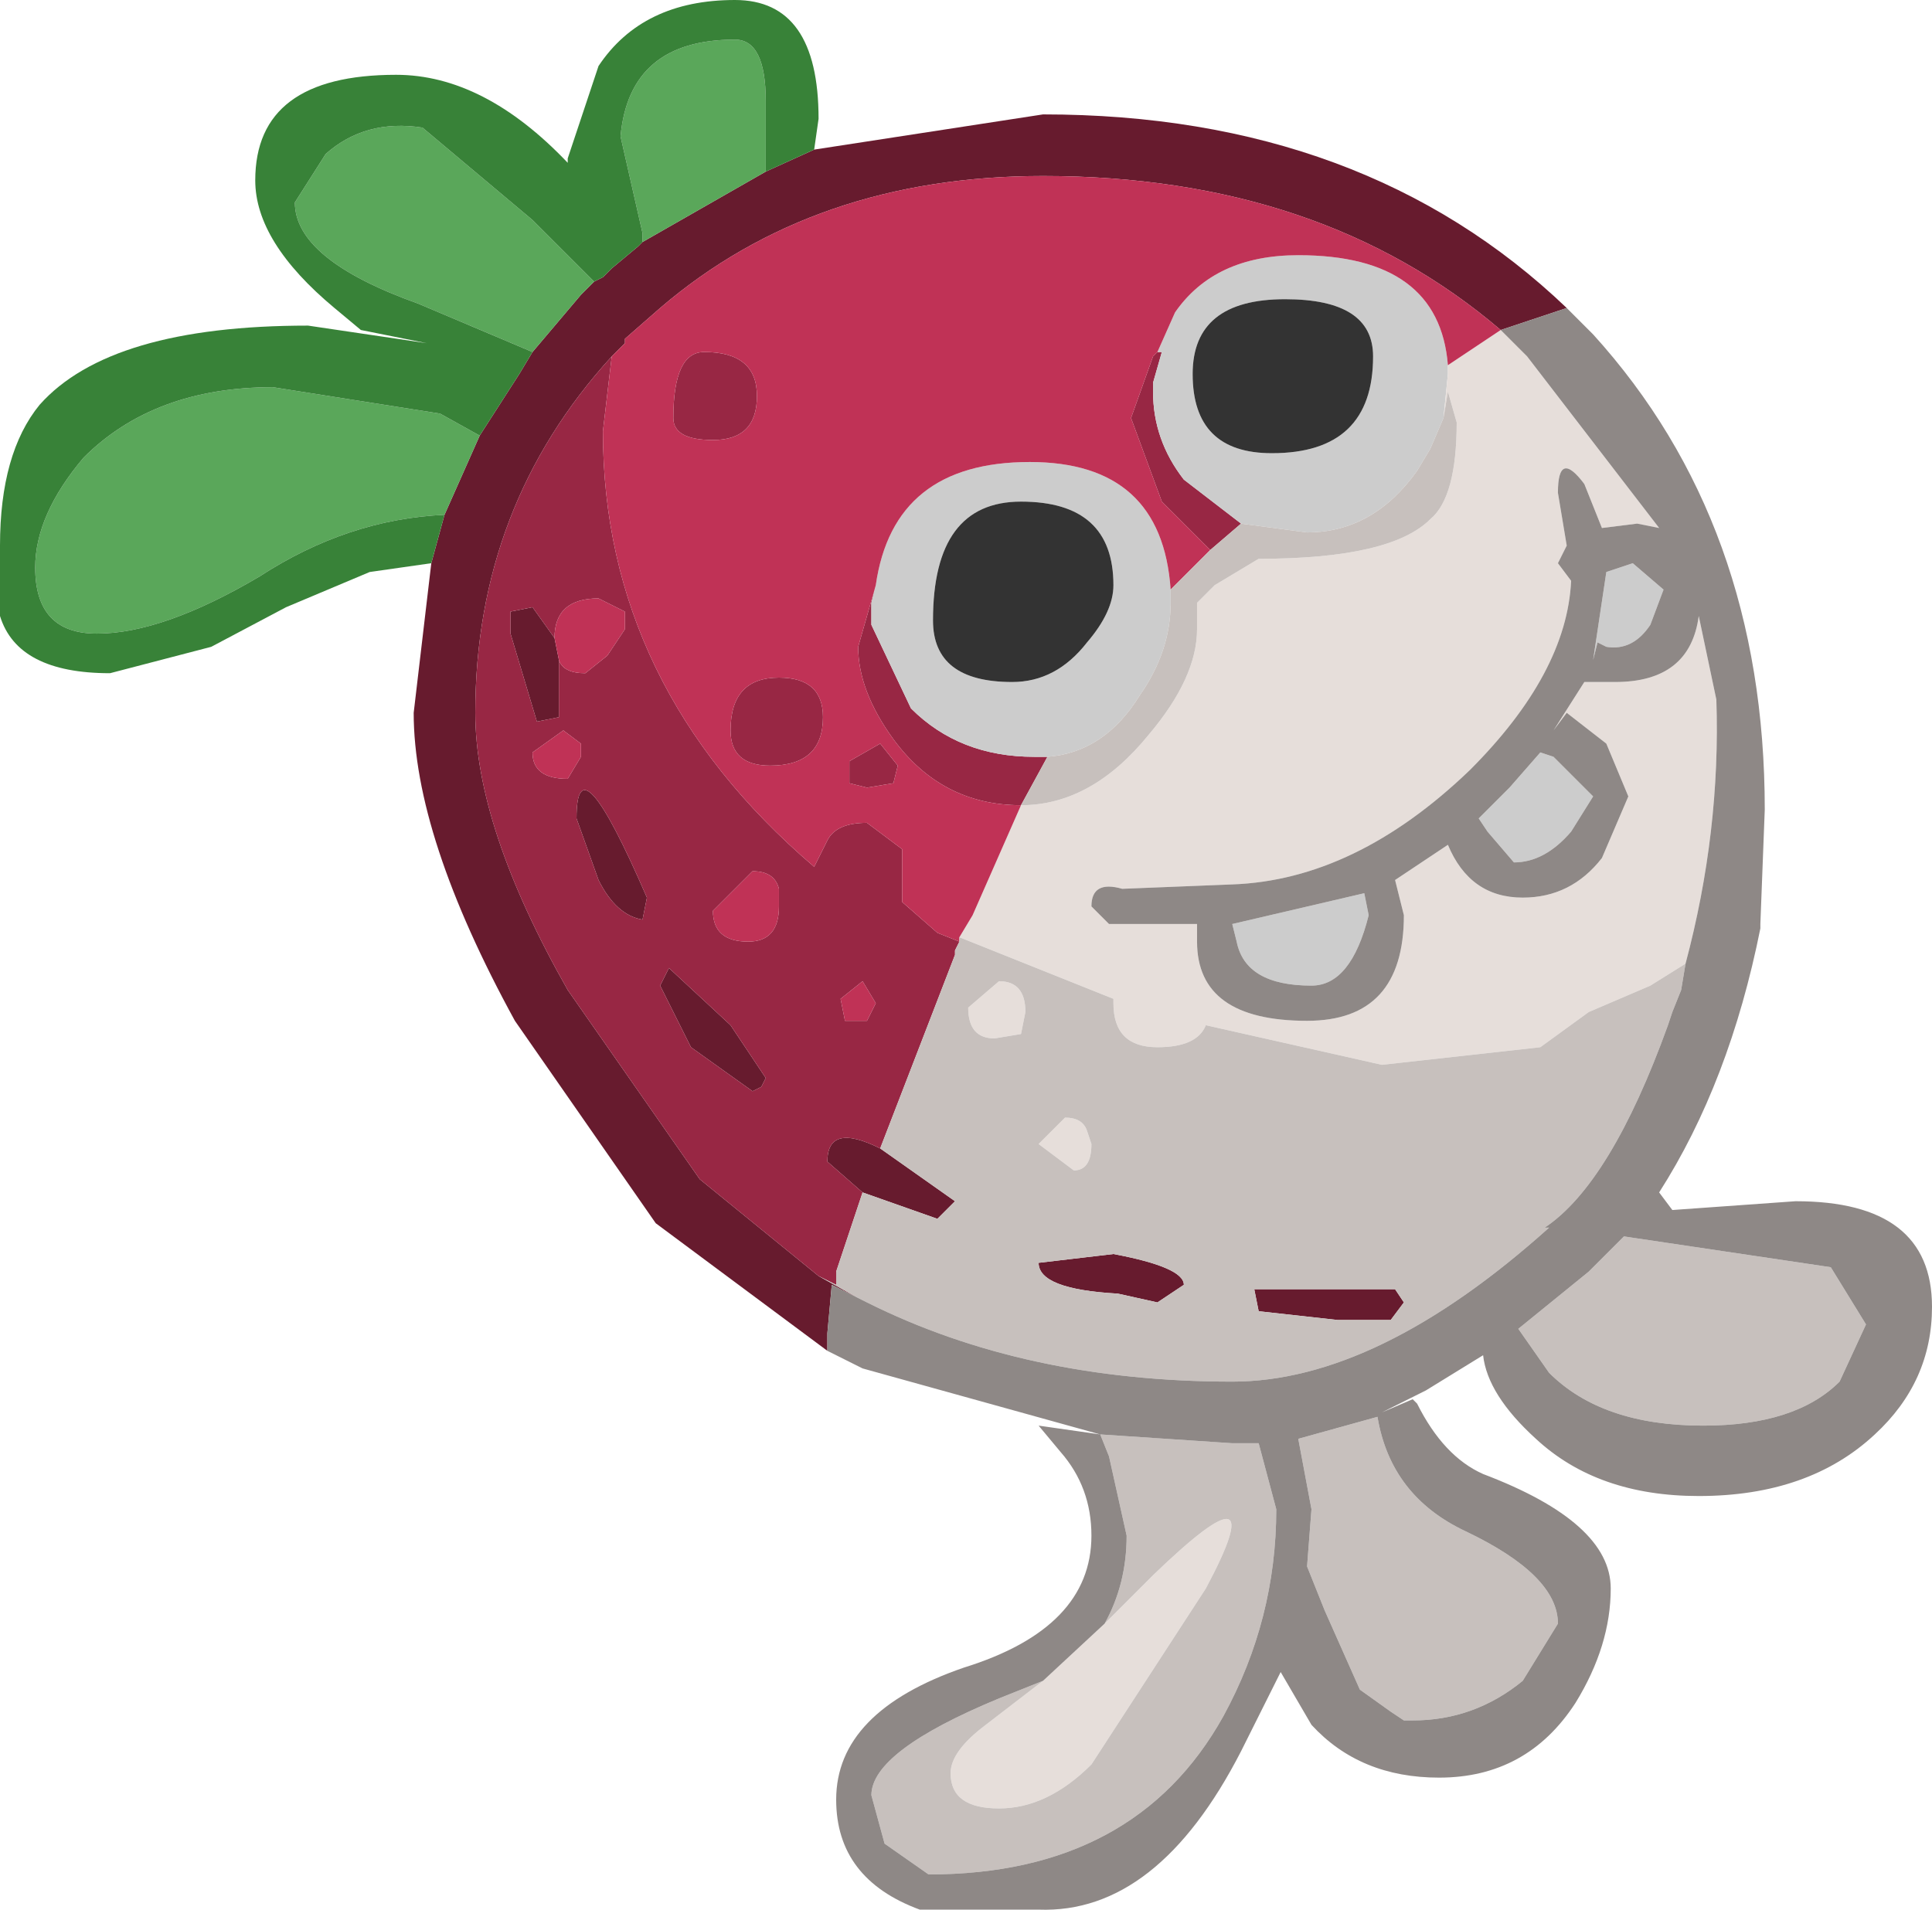 <?xml version="1.0" encoding="UTF-8" standalone="no"?>
<svg xmlns:ffdec="https://www.free-decompiler.com/flash" xmlns:xlink="http://www.w3.org/1999/xlink" ffdec:objectType="shape" height="21.7px" width="21.95px" xmlns="http://www.w3.org/2000/svg">
  <g transform="matrix(1.0, 0.0, 0.0, 1.0, 14.05, 12.3)">
    <path d="M3.2 -8.35 L3.0 -8.55 3.2 -8.35 M3.75 -8.8 L3.0 -8.55 Q0.95 -10.3 -2.2 -10.3 -4.8 -10.3 -6.55 -8.8 L-6.95 -8.45 -6.95 -8.4 -7.1 -8.25 Q-8.65 -6.55 -8.65 -4.2 -8.65 -2.9 -7.6 -1.05 L-6.1 1.1 -4.75 2.2 -4.3 2.45 -4.6 2.3 -4.65 2.85 -4.65 3.05 -6.6 1.6 -8.2 -0.7 Q-9.35 -2.8 -9.35 -4.2 L-9.15 -5.9 -9.0 -6.45 -8.6 -7.35 -8.15 -8.05 -8.0 -8.3 -7.45 -8.95 -7.3 -9.1 -7.2 -9.15 -7.1 -9.25 -6.8 -9.5 -6.75 -9.55 -5.35 -10.35 -4.8 -10.6 -2.2 -11.0 Q1.45 -11.0 3.75 -8.8 M1.05 2.35 L1.8 2.35 1.9 2.5 1.75 2.7 1.15 2.7 0.25 2.6 0.2 2.35 1.05 2.35 M-4.25 1.25 L-4.65 0.9 Q-4.65 0.45 -4.05 0.75 L-3.2 1.35 -3.4 1.55 -4.25 1.25 M-7.7 -4.8 L-7.7 -4.7 -7.7 -4.15 -7.95 -4.1 -8.25 -5.1 -8.25 -5.35 -8.0 -5.4 -7.75 -5.05 -7.7 -4.8 M-6.7 -2.1 L-6.75 -1.85 Q-7.05 -1.9 -7.25 -2.3 L-7.5 -3.0 Q-7.5 -3.95 -6.7 -2.1 M-5.35 -0.05 L-5.4 0.05 -5.5 0.1 -6.2 -0.4 -6.55 -1.1 -6.45 -1.3 -5.75 -0.65 -5.35 -0.05 M-0.6 2.3 L-0.9 2.5 -1.35 2.4 Q-2.25 2.35 -2.25 2.05 L-1.4 1.95 Q-0.6 2.1 -0.6 2.3" fill="#671b2e" fill-rule="evenodd" stroke="none"/>
    <path d="M-0.9 -8.3 L-0.85 -8.3 -0.95 -7.95 -0.95 -7.85 Q-0.95 -7.3 -0.6 -6.85 L0.05 -6.35 -0.3 -6.05 -0.85 -6.6 -1.2 -7.55 -0.95 -8.25 -0.9 -8.3 M-6.05 -8.3 Q-5.45 -8.3 -5.45 -7.8 -5.45 -7.3 -5.95 -7.3 -6.4 -7.3 -6.4 -7.55 -6.4 -8.3 -6.05 -8.3 M-7.1 -8.25 L-7.2 -7.4 Q-7.2 -4.5 -4.8 -2.45 L-4.65 -2.75 Q-4.55 -2.95 -4.2 -2.95 L-3.8 -2.65 -3.8 -2.05 -3.4 -1.7 -3.15 -1.6 -3.2 -1.5 -3.2 -1.45 -4.05 0.75 Q-4.65 0.45 -4.65 0.9 L-4.25 1.25 -4.55 2.15 -4.55 2.3 -4.75 2.2 -6.1 1.1 -7.6 -1.05 Q-8.65 -2.9 -8.65 -4.2 -8.65 -6.55 -7.1 -8.25 M-5.2 -4.6 Q-4.7 -4.6 -4.7 -4.15 -4.7 -3.6 -5.3 -3.6 -5.75 -3.6 -5.75 -4.0 -5.75 -4.6 -5.2 -4.6 M-7.7 -4.8 Q-7.65 -4.65 -7.4 -4.65 L-7.15 -4.85 -6.95 -5.15 -6.95 -5.35 -7.25 -5.5 Q-7.75 -5.5 -7.75 -5.05 L-8.0 -5.4 -8.25 -5.35 -8.25 -5.1 -7.95 -4.1 -7.7 -4.15 -7.7 -4.7 -7.7 -4.8 M-7.65 -4.0 L-8.0 -3.75 Q-8.0 -3.45 -7.6 -3.45 L-7.45 -3.7 -7.45 -3.85 -7.65 -4.0 M-5.5 -2.4 L-5.95 -1.95 Q-5.95 -1.6 -5.55 -1.6 -5.2 -1.6 -5.2 -2.0 L-5.2 -2.2 Q-5.25 -2.4 -5.5 -2.4 M-5.35 -0.05 L-5.75 -0.65 -6.45 -1.3 -6.55 -1.1 -6.2 -0.4 -5.5 0.1 -5.4 0.05 -5.35 -0.05 M-6.7 -2.1 Q-7.5 -3.95 -7.5 -3.0 L-7.25 -2.3 Q-7.05 -1.9 -6.75 -1.85 L-6.7 -2.1 M-2.15 -3.7 L-2.45 -3.15 Q-3.35 -3.15 -3.9 -3.9 -4.3 -4.45 -4.3 -4.95 L-4.1 -5.65 -4.15 -5.45 -4.15 -5.2 -3.7 -4.25 Q-3.15 -3.7 -2.3 -3.7 L-2.15 -3.7 M-4.05 -3.85 L-3.85 -3.6 -3.9 -3.4 -4.2 -3.35 -4.4 -3.4 -4.4 -3.65 -4.05 -3.85 M-4.25 -1.15 L-4.5 -0.95 -4.45 -0.7 -4.2 -0.7 -4.1 -0.9 -4.25 -1.15" fill="#982744" fill-rule="evenodd" stroke="none"/>
    <path d="M2.4 -8.15 L2.4 -8.05 2.35 -7.55 2.2 -7.2 2.05 -6.95 Q1.55 -6.25 0.8 -6.25 L0.05 -6.35 -0.6 -6.85 Q-0.95 -7.3 -0.95 -7.85 L-0.95 -7.95 -0.85 -8.3 -0.9 -8.3 -0.7 -8.75 Q-0.25 -9.4 0.7 -9.4 2.3 -9.4 2.4 -8.15 M0.55 -8.9 Q-0.5 -8.9 -0.5 -8.05 -0.5 -7.15 0.4 -7.15 1.55 -7.15 1.55 -8.25 1.55 -8.9 0.55 -8.9 M-0.05 -1.8 L1.45 -2.15 1.5 -1.9 Q1.3 -1.1 0.85 -1.1 0.1 -1.1 0.0 -1.6 L-0.05 -1.8 M3.1 -3.35 L3.45 -3.75 3.6 -3.7 4.05 -3.25 3.8 -2.85 Q3.5 -2.5 3.15 -2.5 L2.85 -2.85 2.75 -3.0 3.1 -3.35 M4.2 -5.8 L4.5 -5.9 4.85 -5.6 4.7 -5.2 Q4.5 -4.9 4.2 -4.95 L4.1 -5.0 4.05 -4.8 4.2 -5.8 M-0.75 -5.6 L-0.75 -5.45 Q-0.75 -4.9 -1.1 -4.4 -1.5 -3.75 -2.15 -3.7 L-2.3 -3.7 Q-3.15 -3.7 -3.7 -4.25 L-4.15 -5.2 -4.15 -5.45 -4.1 -5.65 Q-3.9 -7.05 -2.35 -7.05 -0.85 -7.05 -0.75 -5.6 M-2.45 -6.6 Q-3.45 -6.6 -3.45 -5.25 -3.45 -4.55 -2.55 -4.55 -2.05 -4.55 -1.7 -5.0 -1.4 -5.35 -1.4 -5.65 -1.4 -6.6 -2.45 -6.6" fill="#cccccc" fill-rule="evenodd" stroke="none"/>
    <path d="M2.35 -7.55 L2.4 -8.05 2.4 -8.15 3.0 -8.55 3.2 -8.35 3.3 -8.25 4.8 -6.3 4.55 -6.35 4.15 -6.3 3.95 -6.8 Q3.65 -7.2 3.65 -6.7 L3.75 -6.1 3.65 -5.9 3.8 -5.7 Q3.75 -4.65 2.65 -3.55 1.35 -2.3 -0.05 -2.25 L-1.3 -2.2 Q-1.65 -2.3 -1.65 -2.0 L-1.45 -1.8 -0.45 -1.8 -0.45 -1.6 Q-0.45 -0.7 0.8 -0.7 1.9 -0.7 1.9 -1.9 L1.8 -2.3 2.4 -2.7 Q2.65 -2.1 3.25 -2.1 3.8 -2.1 4.15 -2.55 L4.45 -3.25 4.2 -3.85 3.75 -4.2 3.6 -4.0 3.95 -4.55 4.3 -4.55 Q5.15 -4.55 5.25 -5.3 L5.45 -4.35 Q5.5 -2.85 5.1 -1.35 L4.7 -1.1 4.0 -0.8 3.45 -0.4 1.65 -0.2 -0.35 -0.65 Q-0.45 -0.4 -0.9 -0.4 -1.4 -0.4 -1.4 -0.9 L-1.4 -0.95 -3.15 -1.65 -3.0 -1.9 -2.45 -3.15 Q-1.65 -3.15 -1.0 -3.95 -0.45 -4.6 -0.45 -5.15 L-0.45 -5.45 -0.25 -5.65 0.25 -5.95 Q1.75 -5.95 2.2 -6.4 2.5 -6.65 2.5 -7.5 L2.4 -7.85 2.35 -7.55 M-2.2 6.8 L-1.5 6.15 -0.95 5.6 Q0.45 4.25 -0.35 5.75 L-1.65 7.75 Q-2.15 8.25 -2.7 8.25 -3.25 8.25 -3.25 7.85 -3.25 7.6 -2.85 7.3 L-2.2 6.8 M-2.7 -1.15 Q-2.4 -1.15 -2.4 -0.8 L-2.45 -0.55 -2.75 -0.5 Q-3.05 -0.5 -3.05 -0.85 L-2.7 -1.15 M-1.95 0.4 Q-1.75 0.4 -1.7 0.55 L-1.65 0.7 Q-1.65 1.0 -1.85 1.0 L-2.25 0.7 -1.95 0.4" fill="#e6deda" fill-rule="evenodd" stroke="none"/>
    <path d="M-2.45 -3.15 L-3.0 -1.9 -3.15 -1.65 -3.15 -1.6 -3.4 -1.7 -3.8 -2.05 -3.8 -2.65 -4.2 -2.95 Q-4.55 -2.95 -4.65 -2.75 L-4.8 -2.45 Q-7.2 -4.5 -7.2 -7.4 L-7.1 -8.25 -6.95 -8.4 -6.95 -8.45 -6.55 -8.8 Q-4.8 -10.3 -2.2 -10.3 0.95 -10.3 3.0 -8.55 L2.4 -8.15 Q2.3 -9.4 0.7 -9.4 -0.25 -9.4 -0.7 -8.75 L-0.9 -8.3 -0.95 -8.25 -1.2 -7.55 -0.85 -6.6 -0.3 -6.05 -0.65 -5.7 -0.75 -5.6 Q-0.85 -7.05 -2.35 -7.05 -3.9 -7.05 -4.1 -5.65 L-4.3 -4.95 Q-4.3 -4.45 -3.9 -3.9 -3.35 -3.15 -2.45 -3.15 M-6.05 -8.3 Q-6.4 -8.3 -6.4 -7.55 -6.4 -7.3 -5.95 -7.3 -5.45 -7.3 -5.45 -7.8 -5.45 -8.3 -6.05 -8.3 M-5.2 -4.6 Q-5.75 -4.6 -5.75 -4.0 -5.75 -3.6 -5.3 -3.6 -4.7 -3.6 -4.7 -4.15 -4.7 -4.6 -5.2 -4.6 M-7.75 -5.05 Q-7.75 -5.5 -7.25 -5.5 L-6.95 -5.35 -6.95 -5.15 -7.15 -4.85 -7.4 -4.65 Q-7.65 -4.65 -7.7 -4.8 L-7.75 -5.05 M-7.65 -4.0 L-7.45 -3.85 -7.45 -3.7 -7.6 -3.45 Q-8.0 -3.45 -8.0 -3.75 L-7.65 -4.0 M-5.5 -2.4 Q-5.25 -2.4 -5.2 -2.2 L-5.2 -2.0 Q-5.2 -1.6 -5.55 -1.6 -5.95 -1.6 -5.95 -1.95 L-5.5 -2.4 M-4.05 -3.85 L-4.4 -3.65 -4.4 -3.4 -4.2 -3.35 -3.9 -3.4 -3.85 -3.6 -4.05 -3.85 M-4.25 -1.15 L-4.1 -0.9 -4.2 -0.7 -4.45 -0.7 -4.5 -0.95 -4.25 -1.15" fill="#c03256" fill-rule="evenodd" stroke="none"/>
    <path d="M2.35 -7.55 L2.4 -7.85 2.5 -7.5 Q2.5 -6.65 2.2 -6.4 1.75 -5.95 0.25 -5.95 L-0.25 -5.65 -0.45 -5.45 -0.45 -5.15 Q-0.45 -4.6 -1.0 -3.95 -1.65 -3.15 -2.45 -3.15 L-2.15 -3.7 Q-1.5 -3.75 -1.1 -4.4 -0.75 -4.9 -0.75 -5.45 L-0.75 -5.6 -0.65 -5.7 -0.3 -6.05 0.05 -6.35 0.8 -6.25 Q1.55 -6.25 2.05 -6.95 L2.2 -7.2 2.35 -7.55 M-3.15 -1.65 L-1.4 -0.95 -1.4 -0.9 Q-1.4 -0.4 -0.9 -0.4 -0.45 -0.4 -0.35 -0.65 L1.65 -0.2 3.45 -0.4 4.0 -0.8 4.7 -1.1 5.1 -1.35 5.05 -1.05 4.95 -0.8 4.9 -0.65 Q4.25 1.15 3.5 1.65 L3.55 1.65 Q1.6 3.4 -0.05 3.4 -2.4 3.4 -4.2 2.5 L-4.3 2.45 -4.75 2.2 -4.55 2.3 -4.55 2.15 -4.25 1.25 -3.4 1.55 -3.2 1.35 -4.05 0.75 -3.2 -1.45 -3.2 -1.5 -3.15 -1.6 -3.15 -1.65 M-1.55 4.0 L-0.05 4.1 0.25 4.1 0.45 4.85 Q0.45 6.1 -0.15 7.2 -1.15 9.0 -3.5 9.0 L-4.0 8.65 -4.15 8.1 Q-4.15 7.6 -2.7 7.0 L-2.2 6.8 -2.85 7.3 Q-3.25 7.6 -3.25 7.85 -3.25 8.25 -2.7 8.25 -2.15 8.25 -1.65 7.75 L-0.35 5.75 Q0.45 4.25 -0.95 5.6 L-1.5 6.15 Q-1.25 5.7 -1.25 5.15 L-1.45 4.25 -1.55 4.0 M4.0 2.15 L4.4 1.75 6.75 2.1 7.15 2.75 6.85 3.4 Q6.35 3.9 5.3 3.9 4.15 3.9 3.55 3.3 L3.2 2.8 4.0 2.15 M1.05 2.35 L0.2 2.35 0.25 2.6 1.15 2.7 1.75 2.7 1.9 2.5 1.8 2.35 1.05 2.35 M0.85 4.85 L0.7 4.05 1.6 3.8 Q1.75 4.7 2.6 5.1 3.65 5.6 3.65 6.15 L3.25 6.8 Q2.7 7.25 2.0 7.25 L1.9 7.25 1.75 7.15 1.4 6.9 1.0 6.0 0.8 5.5 0.85 4.85 M-1.95 0.4 L-2.25 0.7 -1.85 1.0 Q-1.65 1.0 -1.65 0.7 L-1.7 0.55 Q-1.75 0.4 -1.95 0.4 M-2.7 -1.15 L-3.05 -0.85 Q-3.05 -0.5 -2.75 -0.5 L-2.45 -0.55 -2.4 -0.8 Q-2.4 -1.15 -2.7 -1.15 M-0.6 2.3 Q-0.6 2.1 -1.4 1.95 L-2.25 2.05 Q-2.25 2.35 -1.35 2.4 L-0.9 2.5 -0.6 2.3" fill="#c7c0bd" fill-rule="evenodd" stroke="none"/>
    <path d="M5.1 -1.35 Q5.5 -2.85 5.45 -4.35 L5.25 -5.3 Q5.15 -4.55 4.3 -4.55 L3.95 -4.55 3.6 -4.0 3.75 -4.2 4.2 -3.85 4.45 -3.25 4.15 -2.55 Q3.8 -2.1 3.25 -2.1 2.65 -2.1 2.4 -2.7 L1.8 -2.3 1.9 -1.9 Q1.9 -0.7 0.8 -0.7 -0.45 -0.7 -0.45 -1.6 L-0.45 -1.8 -1.45 -1.8 -1.65 -2.0 Q-1.65 -2.3 -1.3 -2.2 L-0.05 -2.25 Q1.35 -2.3 2.65 -3.55 3.75 -4.65 3.8 -5.7 L3.65 -5.9 3.75 -6.1 3.65 -6.7 Q3.65 -7.2 3.95 -6.8 L4.15 -6.3 4.55 -6.35 4.8 -6.3 3.3 -8.25 3.2 -8.35 3.0 -8.55 3.75 -8.8 3.8 -8.75 4.05 -8.5 Q6.0 -6.35 6.0 -3.1 L5.95 -1.8 5.95 -1.75 Q5.6 0.0 4.8 1.25 L4.95 1.45 6.35 1.35 Q7.9 1.35 7.9 2.55 7.9 3.4 7.25 4.0 6.5 4.7 5.25 4.7 4.1 4.7 3.4 4.05 2.85 3.55 2.8 3.1 L2.15 3.5 1.65 3.75 2.0 3.6 2.05 3.65 Q2.35 4.25 2.8 4.45 4.25 5.0 4.25 5.75 4.25 6.4 3.85 7.05 3.3 7.9 2.3 7.9 1.4 7.9 0.85 7.3 L0.5 6.7 0.05 7.6 Q-0.9 9.45 -2.25 9.4 L-3.6 9.4 Q-4.55 9.05 -4.55 8.15 -4.55 7.15 -3.1 6.65 -1.65 6.2 -1.65 5.15 -1.65 4.6 -2.0 4.2 L-2.25 3.9 -1.55 4.0 -4.25 3.25 -4.65 3.05 -4.65 2.85 -4.6 2.3 -4.3 2.45 -4.2 2.5 Q-2.4 3.4 -0.05 3.4 1.6 3.4 3.55 1.65 L3.5 1.65 Q4.25 1.15 4.9 -0.65 L4.95 -0.8 5.05 -1.05 5.1 -1.35 M4.2 -5.8 L4.05 -4.8 4.1 -5.0 4.2 -4.95 Q4.5 -4.9 4.7 -5.2 L4.85 -5.6 4.5 -5.9 4.2 -5.8 M3.1 -3.35 L2.75 -3.0 2.85 -2.85 3.15 -2.5 Q3.5 -2.5 3.8 -2.85 L4.05 -3.25 3.6 -3.7 3.45 -3.75 3.1 -3.35 M-0.05 -1.8 L0.0 -1.6 Q0.1 -1.1 0.85 -1.1 1.3 -1.1 1.5 -1.9 L1.45 -2.15 -0.05 -1.8 M-2.2 6.8 L-2.7 7.0 Q-4.15 7.6 -4.15 8.1 L-4.0 8.65 -3.5 9.0 Q-1.15 9.0 -0.15 7.2 0.45 6.1 0.45 4.85 L0.25 4.1 -0.05 4.1 -1.55 4.0 -1.45 4.25 -1.25 5.15 Q-1.25 5.7 -1.5 6.15 L-2.2 6.8 M4.0 2.15 L3.2 2.8 3.55 3.3 Q4.15 3.9 5.3 3.9 6.35 3.9 6.85 3.4 L7.15 2.75 6.75 2.1 4.4 1.75 4.0 2.15 M0.85 4.85 L0.8 5.5 1.0 6.0 1.4 6.9 1.75 7.15 1.9 7.25 2.0 7.25 Q2.7 7.25 3.25 6.8 L3.65 6.15 Q3.65 5.6 2.6 5.1 1.75 4.7 1.6 3.8 L0.7 4.05 0.85 4.85" fill="#8e8886" fill-rule="evenodd" stroke="none"/>
    <path d="M0.55 -8.9 Q1.55 -8.9 1.55 -8.25 1.55 -7.15 0.4 -7.15 -0.5 -7.15 -0.5 -8.05 -0.5 -8.9 0.55 -8.9 M-2.45 -6.6 Q-1.4 -6.6 -1.4 -5.65 -1.4 -5.35 -1.7 -5.0 -2.05 -4.55 -2.55 -4.55 -3.45 -4.55 -3.45 -5.25 -3.45 -6.6 -2.45 -6.6" fill="#333333" fill-rule="evenodd" stroke="none"/>
    <path d="M-8.0 -8.3 L-9.3 -8.85 Q-10.7 -9.35 -10.7 -10.0 L-10.35 -10.55 Q-9.9 -10.95 -9.25 -10.85 L-8.0 -9.8 -7.3 -9.1 -7.45 -8.95 -8.0 -8.3 M-6.75 -9.55 L-6.75 -9.65 -7.0 -10.75 Q-6.9 -11.85 -5.7 -11.85 -5.35 -11.85 -5.35 -11.15 L-5.35 -10.35 -6.75 -9.55 M-9.0 -6.45 Q-10.1 -6.4 -11.1 -5.75 -12.2 -5.1 -12.95 -5.1 -13.65 -5.1 -13.65 -5.85 -13.65 -6.45 -13.1 -7.1 -12.3 -7.9 -10.95 -7.9 L-9.05 -7.6 -8.6 -7.35 -9.0 -6.45" fill="#5aa75a" fill-rule="evenodd" stroke="none"/>
    <path d="M-7.3 -9.1 L-8.0 -9.8 -9.25 -10.85 Q-9.9 -10.95 -10.35 -10.55 L-10.7 -10.0 Q-10.7 -9.35 -9.3 -8.85 L-8.0 -8.3 -8.15 -8.05 -8.6 -7.35 -9.05 -7.6 -10.95 -7.9 Q-12.3 -7.9 -13.1 -7.1 -13.65 -6.45 -13.65 -5.85 -13.65 -5.1 -12.95 -5.1 -12.2 -5.1 -11.1 -5.75 -10.1 -6.4 -9.0 -6.45 L-9.15 -5.9 -9.85 -5.8 -10.8 -5.4 -11.65 -4.95 -12.8 -4.65 Q-13.85 -4.65 -14.05 -5.3 L-14.05 -6.1 Q-14.05 -7.15 -13.6 -7.7 -12.8 -8.6 -10.55 -8.6 L-9.2 -8.4 -9.95 -8.55 -10.25 -8.8 Q-11.15 -9.55 -11.15 -10.25 -11.15 -11.45 -9.55 -11.45 -8.55 -11.45 -7.6 -10.45 L-7.6 -10.5 -7.25 -11.55 Q-6.75 -12.3 -5.7 -12.3 -4.75 -12.3 -4.75 -10.95 L-4.8 -10.6 -5.35 -10.35 -5.35 -11.15 Q-5.35 -11.85 -5.7 -11.85 -6.9 -11.85 -7.0 -10.75 L-6.75 -9.65 -6.75 -9.55 -6.8 -9.5 -7.1 -9.25 -7.2 -9.15 -7.3 -9.1" fill="#388238" fill-rule="evenodd" stroke="none"/>
  </g>
</svg>
